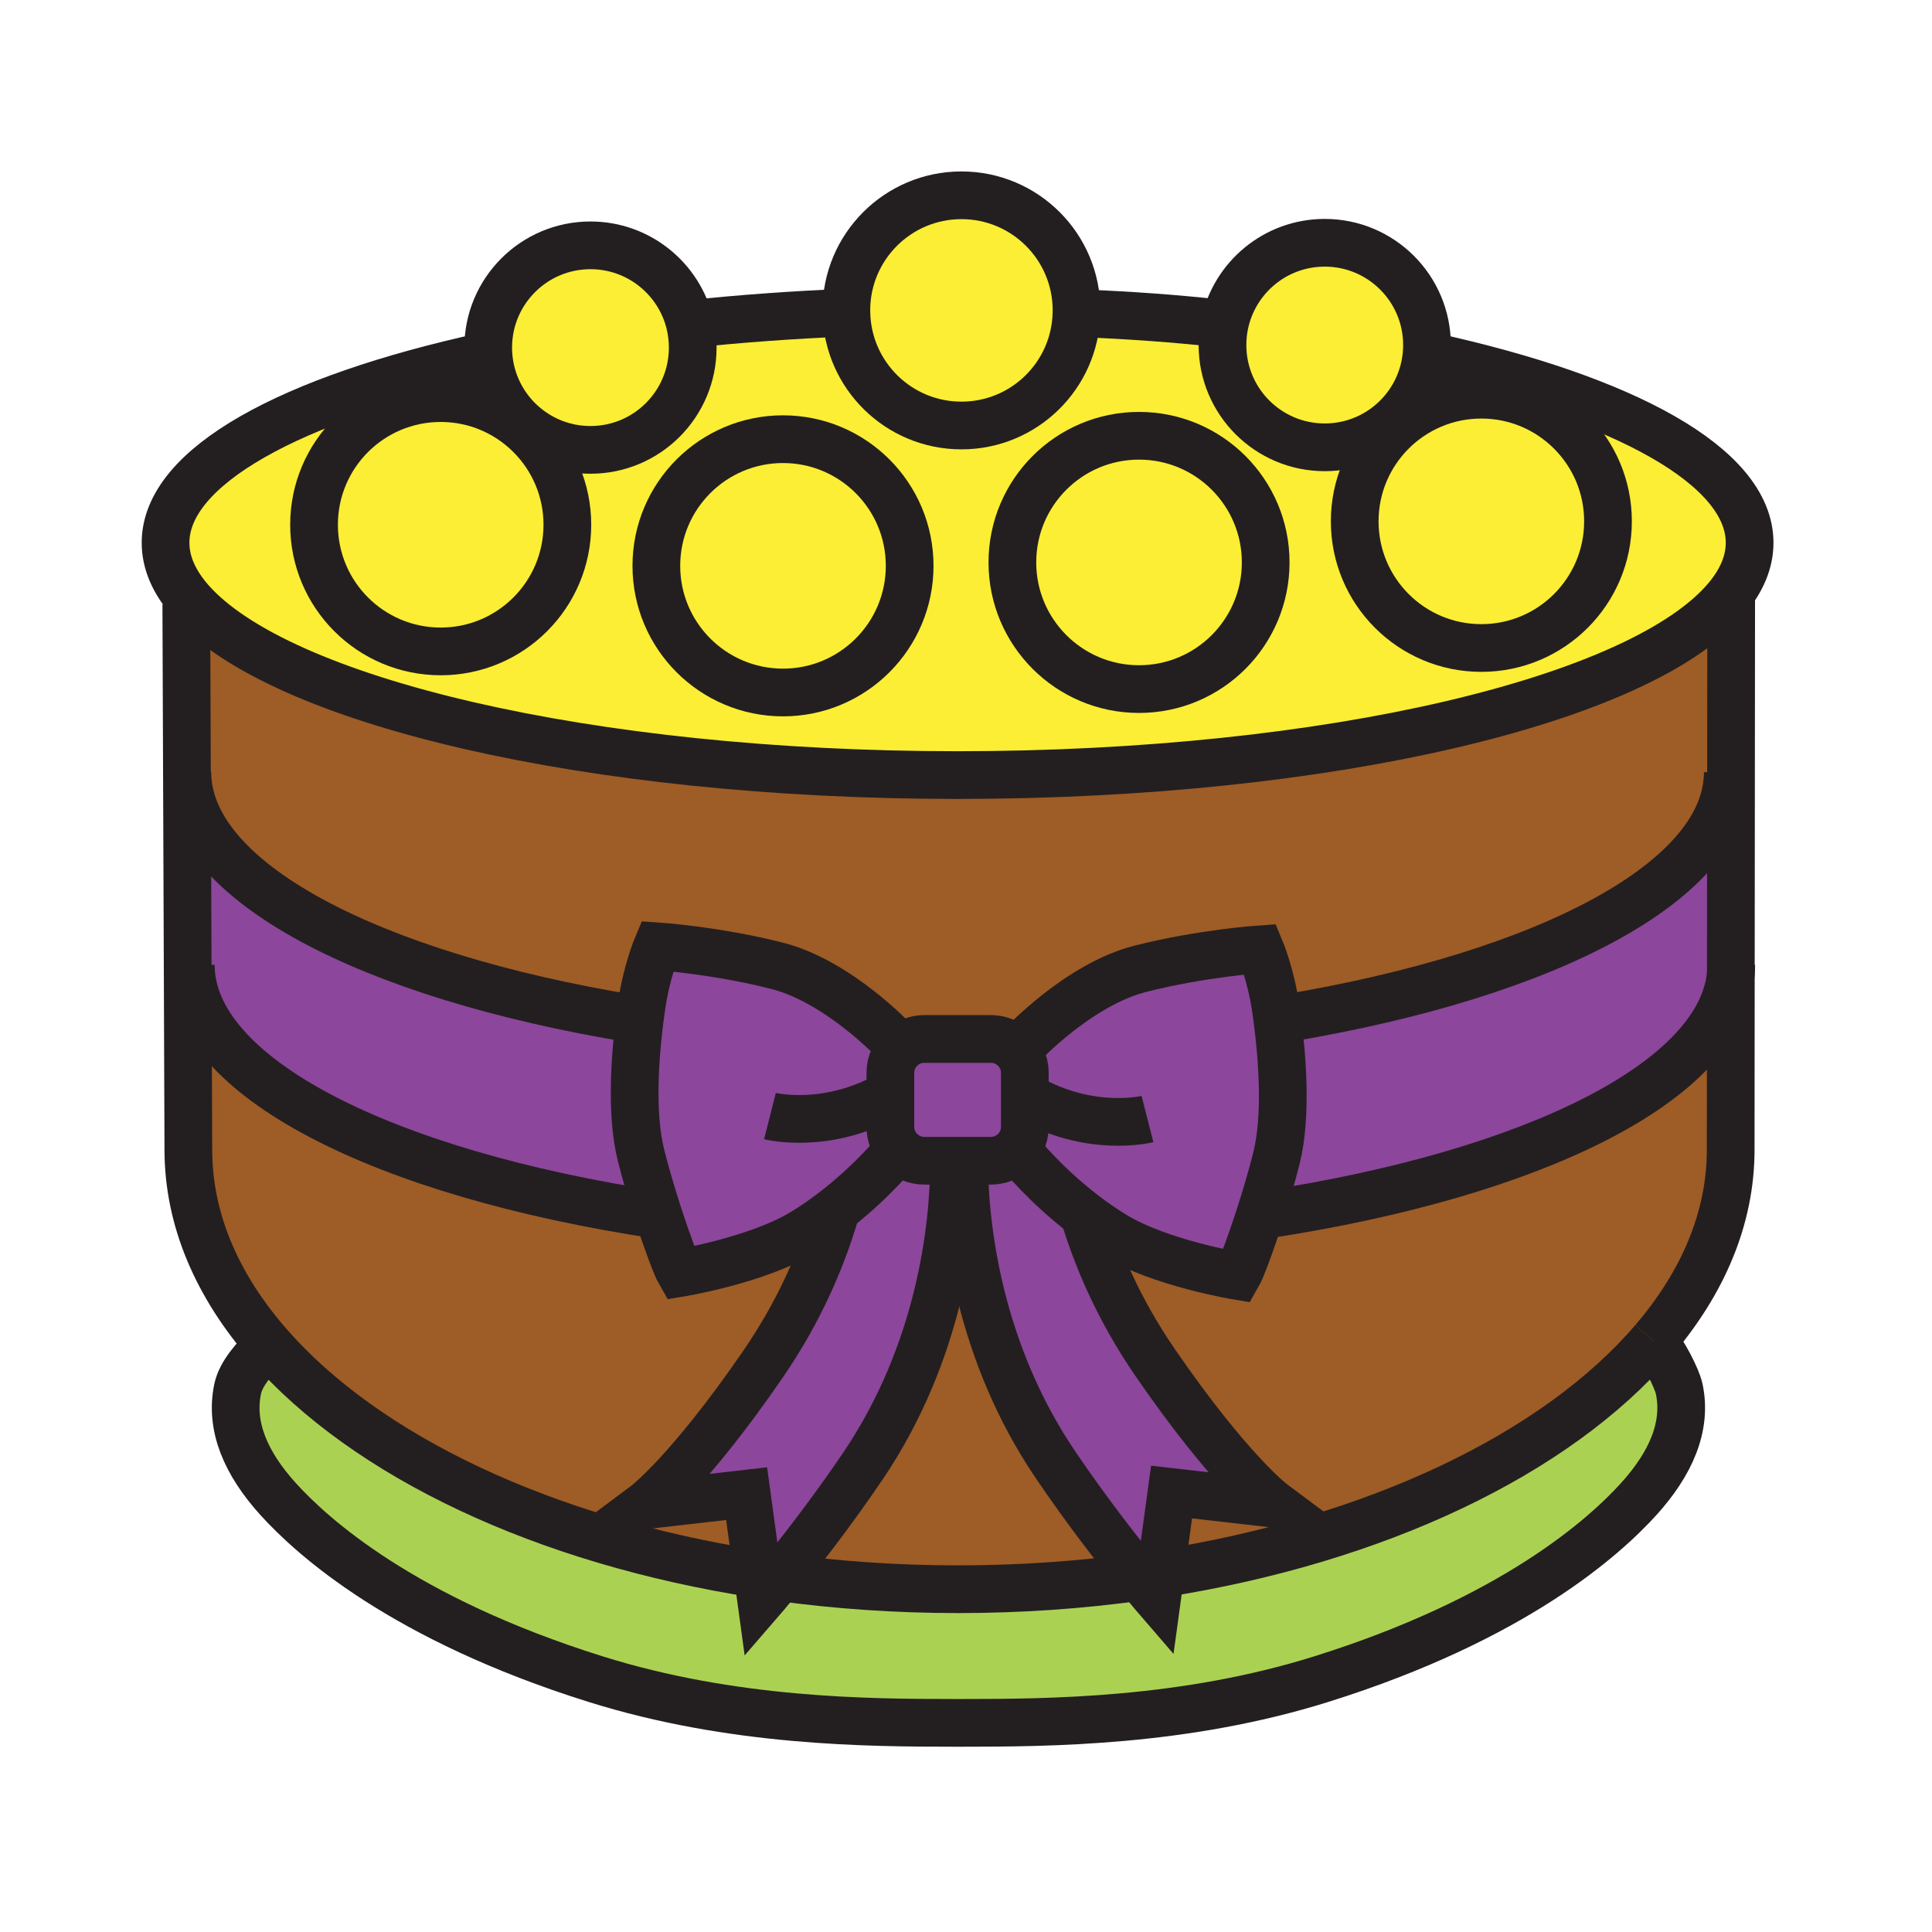 <svg enable-background="new 0 0 850.394 850.394" height="850.394" viewBox="0 0 850.394 850.394" width="850.394" xmlns="http://www.w3.org/2000/svg"><path d="m249.73 230.98c0-30.79-24.96-55.75-55.75-55.75-30.8 0-55.75 24.96-55.75 55.75s24.95 55.75 55.75 55.75c30.79 0 55.75-24.96 55.75-55.75zm333.37-34.09c23.25 0 42.391-17.63 44.761-40.27l1.68.19c85.32 18.65 140.58 48.47 140.58 82.08 0 8.38-3.44 16.53-9.93 24.33-37.21 44.73-174.73 77.94-338.69 77.94-162.46 0-298.96-32.6-337.65-76.71-7.17-8.17-10.98-16.73-10.98-25.56 0-33.6 55.23-63.42 140.52-82.05l1.65-.14c1.88 23.14 21.24 41.32 44.86 41.32 24.86 0 45.01-20.15 45.01-45.02 0-3.58-.42-7.05-1.2-10.39 22-2.32 45.04-4.01 68.84-5 .52 27.53 22.99 49.68 50.65 49.68 27.59 0 50.02-22.05 50.63-49.5l.9.01c23.859 1.07 41.34 2.27 63.359 4.68l.94.2c-.62 2.97-.94 6.04-.94 9.19 0 24.87 20.15 45.02 45.01 45.02zm68.93-23.16c-30.79 0-55.74 24.95-55.74 55.74 0 30.8 24.95 55.76 55.74 55.76 30.8 0 55.75-24.96 55.75-55.76 0-30.79-24.95-55.74-55.75-55.74zm-94.92 73.82c0-30.78-24.95-55.74-55.75-55.74-30.79 0-55.75 24.96-55.75 55.74 0 30.8 24.96 55.76 55.75 55.76 30.8 0 55.75-24.96 55.75-55.76zm-156.71 1.51c0-30.79-24.96-55.75-55.75-55.75s-55.75 24.96-55.75 55.75 24.96 55.75 55.75 55.75 55.75-24.96 55.75-55.75z" fill="#fbee34"/><path d="m761.78 506.11c0 30.109-12.261 58.6-34.03 84-42.69 49.83-121.94 87.76-216.98 102.59l4.91-35.96 44.67 5.1s-18.92-14.109-51.93-62.149c-15.82-23.03-25.47-45.591-31.32-65.12 4.08 3.13 8.511 6.229 13.23 9.109 20.2 12.32 54.31 17.94 54.31 17.94 1.69-2.91 5.971-14.38 10.21-27.61l3.19.5c116.86-17.95 199.52-58.45 203.81-105.93z" fill="#9e5c26"/><path d="m760.19 263.22 1.81.78-.07 75.89h-1.41c0 47.74-79.18 88.97-193.699 108.18l-4.59.6c-.211-1.62-.421-3.13-.62-4.53-2.23-15.25-6.891-26.31-6.891-26.31s-25.81 1.73-52.85 8.61c-27.03 6.88-51.86 33.42-51.86 33.42l-5.5.01c-2.38-1.61-5.25-2.55-8.34-2.55h-29.35c-3.86 0-7.38 1.47-10.02 3.88l-2.83-2.65s-24.83-26.54-51.87-33.42c-27.03-6.89-52.84-8.61-52.84-8.61s-4.67 11.06-6.88 26.3c-.25 1.72-.51 3.63-.78 5.689l-3.29-.1c-115.68-19.059-195.84-60.489-195.84-108.519h-.19l-.28-73.89 1.85-1.55c38.69 44.11 175.19 76.71 337.65 76.71 163.96 0 301.48-33.21 338.69-77.94z" fill="#9e5c26"/><path d="m761.85 428.58c-4.29 47.479-86.949 87.979-203.81 105.93l-3.19-.5c2.54-7.939 5.061-16.51 7-24.25 4.69-18.76 2.48-45.01.381-61.09l4.59-.6c114.52-19.21 193.699-60.44 193.699-108.18h1.41z" fill="#8c469b"/><path d="m739.1 611.25c3.561 16.58-3.699 33-17.75 48.52-15.1 16.681-54.909 52.7-139.609 79.271-60.45 18.96-119.76 19.29-158.84 19.3h-2.07c-39.08-.01-98.4-.34-158.84-19.3-84.7-26.57-124.52-62.59-139.62-79.271-14.04-15.52-21.29-31.939-17.74-48.52 1.36-6.36 7.09-13.24 13.63-19.32 42.87 49.061 121.2 86.32 215.21 100.891l1.56 11.42s3.18-3.67 8.31-9.99c25.19 3.45 51.44 5.27 78.37 5.27 27.38 0 54.08-1.88 79.71-5.439 4.88 5.99 7.87 9.45 7.87 9.45l1.479-10.83c95.04-14.83 174.29-52.76 216.98-102.59 4.32 4.728 10.34 16.458 11.35 21.138z" fill="#abd153"/><path d="m652.03 173.73c30.8 0 55.75 24.95 55.75 55.74 0 30.8-24.95 55.76-55.75 55.76-30.79 0-55.74-24.96-55.74-55.76 0-30.79 24.95-55.74 55.74-55.74z" fill="#fbee34"/><path d="m628.11 151.87c0 1.61-.08 3.19-.25 4.75-2.37 22.64-21.511 40.27-44.761 40.27-24.859 0-45.01-20.15-45.01-45.02 0-3.15.32-6.22.94-9.19 4.239-20.45 22.359-35.82 44.069-35.82 24.862 0 45.012 20.15 45.012 45.01z" fill="#fbee34"/><path d="m477.1 534.57c-17.159-13.141-28.069-26.78-28.069-26.78l-3.37-.29c3.32-2.73 5.43-6.87 5.43-11.5v-23.77c0-5.141-2.609-9.681-6.58-12.36l5.5-.01s24.83-26.54 51.86-33.42c27.04-6.88 52.85-8.61 52.85-8.61s4.66 11.06 6.891 26.31c.199 1.4.409 2.91.62 4.53 2.1 16.08 4.31 42.33-.381 61.09-1.939 7.74-4.46 16.311-7 24.25-4.239 13.23-8.52 24.7-10.21 27.61 0 0-34.109-5.62-54.31-17.94-4.721-2.88-9.151-5.98-13.231-9.11z" fill="#8c469b"/><path d="m501.36 191.81c30.8 0 55.75 24.96 55.75 55.74 0 30.8-24.95 55.76-55.75 55.76-30.79 0-55.75-24.96-55.75-55.76 0-30.78 24.96-55.74 55.75-55.74z" fill="#fbee34"/><path d="m501.42 694.08c-8.55-10.48-22.87-28.69-36.96-49.54-33.43-49.45-40.03-103.53-40.09-133.63h11.8c3.61 0 6.91-1.28 9.49-3.41l3.37.29s10.91 13.64 28.069 26.78c5.851 19.529 15.5 42.09 31.32 65.12 33.01 48.04 51.93 62.149 51.93 62.149l-44.67-5.1-4.91 35.96c-3.099.491-6.219.951-9.349 1.381z" fill="#8c469b"/><path d="m424.37 510.91h-4.43-13.12c-4.38 0-8.31-1.891-11.03-4.891-2.41-2.649-3.88-6.159-3.88-10.02v-23.77c0-4.37 1.88-8.311 4.89-11.03 2.64-2.41 6.16-3.88 10.02-3.88h29.35c3.09 0 5.96.939 8.34 2.55 3.971 2.68 6.58 7.22 6.58 12.36v23.771c0 4.63-2.109 8.77-5.43 11.5-2.58 2.13-5.88 3.41-9.49 3.41z" fill="#8c469b"/><path d="m419.94 510.91h4.43c.06 30.1 6.66 84.18 40.09 133.63 14.09 20.85 28.41 39.06 36.96 49.54-25.63 3.56-52.33 5.439-79.71 5.439-26.93 0-53.18-1.819-78.37-5.27 8.59-10.56 22.66-28.51 36.52-49 33.69-49.849 40.12-104.399 40.08-134.339z" fill="#9e5c26"/><path d="m393.97 458.55 2.83 2.65c-3.01 2.72-4.89 6.66-4.89 11.03v23.77c0 3.86 1.47 7.37 3.88 10.02l-.84.471s-11.11 13.89-28.55 27.14c-3.94 3.01-8.21 5.98-12.75 8.74-20.19 12.33-54.31 17.939-54.31 17.939-1.61-2.77-5.56-13.25-9.58-25.63-2.74-8.47-5.53-17.84-7.63-26.229-4.58-18.311-2.58-43.78-.53-59.94.27-2.06.53-3.97.78-5.689 2.21-15.24 6.88-26.3 6.88-26.3s25.81 1.72 52.84 8.61c27.04 6.878 51.87 33.418 51.87 33.418z" fill="#8c469b"/><path d="m343.34 694.25c-3.31-.44-6.6-.92-9.87-1.43l-4.83-35.37-44.67 5.1s18.92-14.109 51.92-62.149c15.92-23.19 25.6-45.9 31.45-65.511l-.94-1.26c17.44-13.25 28.55-27.14 28.55-27.14l.84-.471c2.72 3 6.65 4.891 11.03 4.891h13.12c.04 29.939-6.39 84.49-40.08 134.34-13.86 20.49-27.93 38.44-36.52 49z" fill="#8c469b"/><circle cx="344.65" cy="249.06" fill="#fbee34" r="55.75"/><path d="m372.53 136.62c0-27.98 22.68-50.66 50.67-50.66 27.979 0 50.649 22.68 50.649 50.66 0 .39 0 .78-.02 1.17-.61 27.45-23.04 49.5-50.63 49.5-27.66 0-50.13-22.15-50.65-49.68-.019-.33-.019-.66-.019-.99z" fill="#fbee34"/><path d="m303.71 142.61c.78 3.34 1.2 6.81 1.2 10.39 0 24.87-20.15 45.02-45.01 45.02-23.62 0-42.98-18.18-44.86-41.32-.1-1.22-.15-2.46-.15-3.7 0-24.86 20.15-45.01 45.01-45.01 21.28 0 39.12 14.77 43.81 34.62z" fill="#fbee34"/><path d="m193.98 175.23c30.79 0 55.75 24.96 55.75 55.75s-24.96 55.75-55.75 55.75c-30.8 0-55.75-24.96-55.75-55.75s24.95-55.75 55.75-55.75z" fill="#fbee34"/><path d="m333.47 692.82c-94.01-14.57-172.34-51.83-215.21-100.891-22.6-25.859-35.35-55-35.35-85.819v1.76l-.31-83.17 1.37-.01c.01 49.38 84.71 91.78 205.64 110.06l.15-.07c4.02 12.38 7.97 22.86 9.58 25.63 0 0 34.12-5.609 54.31-17.939 4.54-2.76 8.81-5.73 12.75-8.74l.94 1.26c-5.85 19.61-15.53 42.32-31.45 65.511-33 48.04-51.92 62.149-51.92 62.149l44.67-5.1z" fill="#9e5c26"/><path d="m83.97 424.69-1.37.01-.32-84.81h.19c0 48.03 80.16 89.459 195.84 108.52l3.29.1c-2.05 16.16-4.05 41.63.53 59.94 2.1 8.39 4.89 17.76 7.63 26.229l-.15.07c-120.93-18.279-205.63-60.679-205.64-110.059z" fill="#8c469b"/><g fill="none"><path d="m629.54 156.81c85.32 18.65 140.58 48.47 140.58 82.08 0 8.38-3.44 16.53-9.93 24.33-37.21 44.73-174.73 77.94-338.69 77.94-162.46 0-298.96-32.6-337.65-76.71-7.17-8.17-10.98-16.73-10.98-25.56 0-33.6 55.23-63.42 140.52-82.05" stroke="#231f20" stroke-width="21"/><path d="m474.73 137.8c23.859 1.07 41.34 2.27 63.359 4.68" stroke="#231f20" stroke-width="21"/><path d="m301.56 142.84c.71-.08 1.43-.15 2.15-.23 22-2.32 45.04-4.01 68.84-5 .49-.02.99-.04 1.48-.06" stroke="#231f20" stroke-width="21"/><path d="m289.61 534.75c-120.93-18.28-205.63-60.68-205.64-110.06" stroke="#231f20" stroke-width="21"/><path d="m762.03 424.69c0 1.3-.061 2.6-.181 3.89-4.29 47.479-86.949 87.979-203.81 105.93" stroke="#231f20" stroke-width="21"/><path d="m278.31 448.41c-115.68-19.06-195.84-60.49-195.84-108.52" stroke="#231f20" stroke-width="21"/><path d="m760.52 339.89c0 47.74-79.18 88.97-193.699 108.18" stroke="#231f20" stroke-width="21"/><path d="m727.75 590.11c21.77-25.4 34.03-53.891 34.03-84l.069-77.53.08-88.69.071-75.89" stroke="#231f20" stroke-width="21"/><path d="m82 266 .28 73.89.32 84.81.31 83.17v-1.76c0 30.819 12.75 59.96 35.35 85.819 42.87 49.061 121.2 86.32 215.21 100.891 3.27.51 6.56.989 9.87 1.43 25.19 3.45 51.44 5.27 78.37 5.27 27.38 0 54.08-1.88 79.71-5.439 3.13-.43 6.25-.89 9.35-1.38 95.04-14.83 174.29-52.76 216.98-102.59" stroke="#231f20" stroke-width="21"/><path d="m727.75 590.11c4.32 4.729 10.34 16.46 11.35 21.14 3.561 16.58-3.699 33-17.75 48.52-15.1 16.681-54.909 52.7-139.609 79.271-60.45 18.96-119.76 19.29-158.84 19.3h-2.07c-39.08-.01-98.4-.34-158.84-19.3-84.7-26.57-124.52-62.59-139.62-79.271-14.04-15.52-21.29-31.939-17.74-48.52 1.36-6.36 7.09-13.24 13.63-19.32.15-.14.3-.279.45-.42" stroke="#231f20" stroke-width="21"/><circle cx="344.65" cy="249.06" r="55.75" stroke="#231f20" stroke-width="21"/><path d="m249.73 230.98c0 30.79-24.96 55.75-55.75 55.75-30.8 0-55.75-24.96-55.75-55.75s24.95-55.75 55.75-55.75c30.79 0 55.75 24.96 55.75 55.75z" stroke="#231f20" stroke-width="21"/><path d="m445.61 247.55c0 30.8 24.96 55.76 55.75 55.76 30.8 0 55.75-24.96 55.75-55.76 0-30.78-24.95-55.74-55.75-55.74-30.79 0-55.75 24.96-55.75 55.74z" stroke="#231f20" stroke-width="21"/><path d="m473.83 137.79c.02-.39.02-.78.02-1.17 0-27.98-22.67-50.66-50.649-50.66-27.99 0-50.67 22.68-50.67 50.66 0 .33 0 .66.02.99.52 27.53 22.99 49.68 50.65 49.68 27.589 0 50.019-22.05 50.629-49.5z" stroke="#231f20" stroke-width="21"/><path d="m303.71 142.61c-4.69-19.85-22.53-34.62-43.81-34.62-24.86 0-45.01 20.15-45.01 45.01 0 1.24.05 2.48.15 3.7 1.88 23.14 21.24 41.32 44.86 41.32 24.86 0 45.01-20.15 45.01-45.02 0-3.58-.42-7.05-1.2-10.39z" stroke="#231f20" stroke-width="21"/><path d="m539.03 142.68c-.62 2.97-.94 6.04-.94 9.19 0 24.87 20.15 45.02 45.01 45.02 23.25 0 42.391-17.63 44.761-40.27.17-1.56.25-3.14.25-4.75 0-24.86-20.15-45.01-45.011-45.01-21.71 0-39.83 15.37-44.07 35.82z" stroke="#231f20" stroke-width="21"/><path d="m596.29 229.47c0 30.8 24.95 55.76 55.74 55.76 30.8 0 55.75-24.96 55.75-55.76 0-30.79-24.95-55.74-55.75-55.74-30.79 0-55.74 24.95-55.74 55.74z" stroke="#231f20" stroke-width="21"/><path d="m444.51 459.87c3.971 2.68 6.58 7.22 6.58 12.36v23.77c0 4.63-2.109 8.77-5.43 11.5-2.58 2.13-5.88 3.41-9.49 3.41h-11.8-4.43-13.12c-4.38 0-8.31-1.891-11.03-4.891-2.41-2.649-3.88-6.159-3.88-10.02v-23.77c0-4.37 1.88-8.311 4.89-11.03 2.64-2.41 6.16-3.88 10.02-3.88h29.35c3.09.001 5.96.941 8.34 2.551z" stroke="#231f20" stroke-width="21"/><path d="m393.97 458.55s-24.83-26.54-51.87-33.42c-27.03-6.89-52.84-8.61-52.84-8.61s-4.67 11.06-6.88 26.3c-.25 1.72-.51 3.63-.78 5.689-2.05 16.16-4.05 41.63.53 59.94 2.1 8.39 4.89 17.76 7.63 26.229 4.02 12.38 7.97 22.86 9.58 25.63 0 0 34.12-5.609 54.31-17.939 4.54-2.76 8.81-5.73 12.75-8.74 17.44-13.25 28.55-27.14 28.55-27.14" stroke="#231f20" stroke-width="21"/><path d="m338.91 491.25s25.07 6.38 52.84-9.59" stroke="#231f20" stroke-width="21"/><path d="m450.01 459.86s24.83-26.54 51.86-33.42c27.04-6.88 52.85-8.61 52.85-8.61s4.66 11.06 6.891 26.31c.199 1.4.409 2.91.62 4.53 2.1 16.08 4.31 42.33-.381 61.09-1.939 7.74-4.46 16.311-7 24.25-4.239 13.23-8.52 24.7-10.21 27.61 0 0-34.109-5.62-54.31-17.94-4.72-2.88-9.15-5.979-13.23-9.109-17.159-13.141-28.069-26.78-28.069-26.78" stroke="#231f20" stroke-width="21"/><path d="m505.07 492.55s-25.07 6.4-52.851-9.58" stroke="#231f20" stroke-width="21"/><path d="m367.34 534.89c-5.85 19.61-15.53 42.32-31.45 65.511-33 48.04-51.92 62.149-51.92 62.149l44.67-5.1 4.83 35.37 1.56 11.42s3.18-3.67 8.31-9.99c8.59-10.56 22.66-28.51 36.52-49 33.69-49.85 40.12-104.4 40.08-134.34 0-.311 0-.62 0-.92" stroke="#231f20" stroke-width="21"/><path d="m476.98 534.18c.039.13.079.261.119.391 5.851 19.529 15.5 42.09 31.32 65.12 33.01 48.04 51.93 62.149 51.93 62.149l-44.67-5.1-4.91 35.96-1.479 10.83s-2.99-3.46-7.87-9.45c-8.55-10.48-22.87-28.69-36.96-49.54-33.43-49.45-40.03-103.53-40.09-133.63 0-.55 0-1.09 0-1.63" stroke="#231f20" stroke-width="21"/><path d="m0 0h850.394v850.394h-850.394z"/></g></svg>